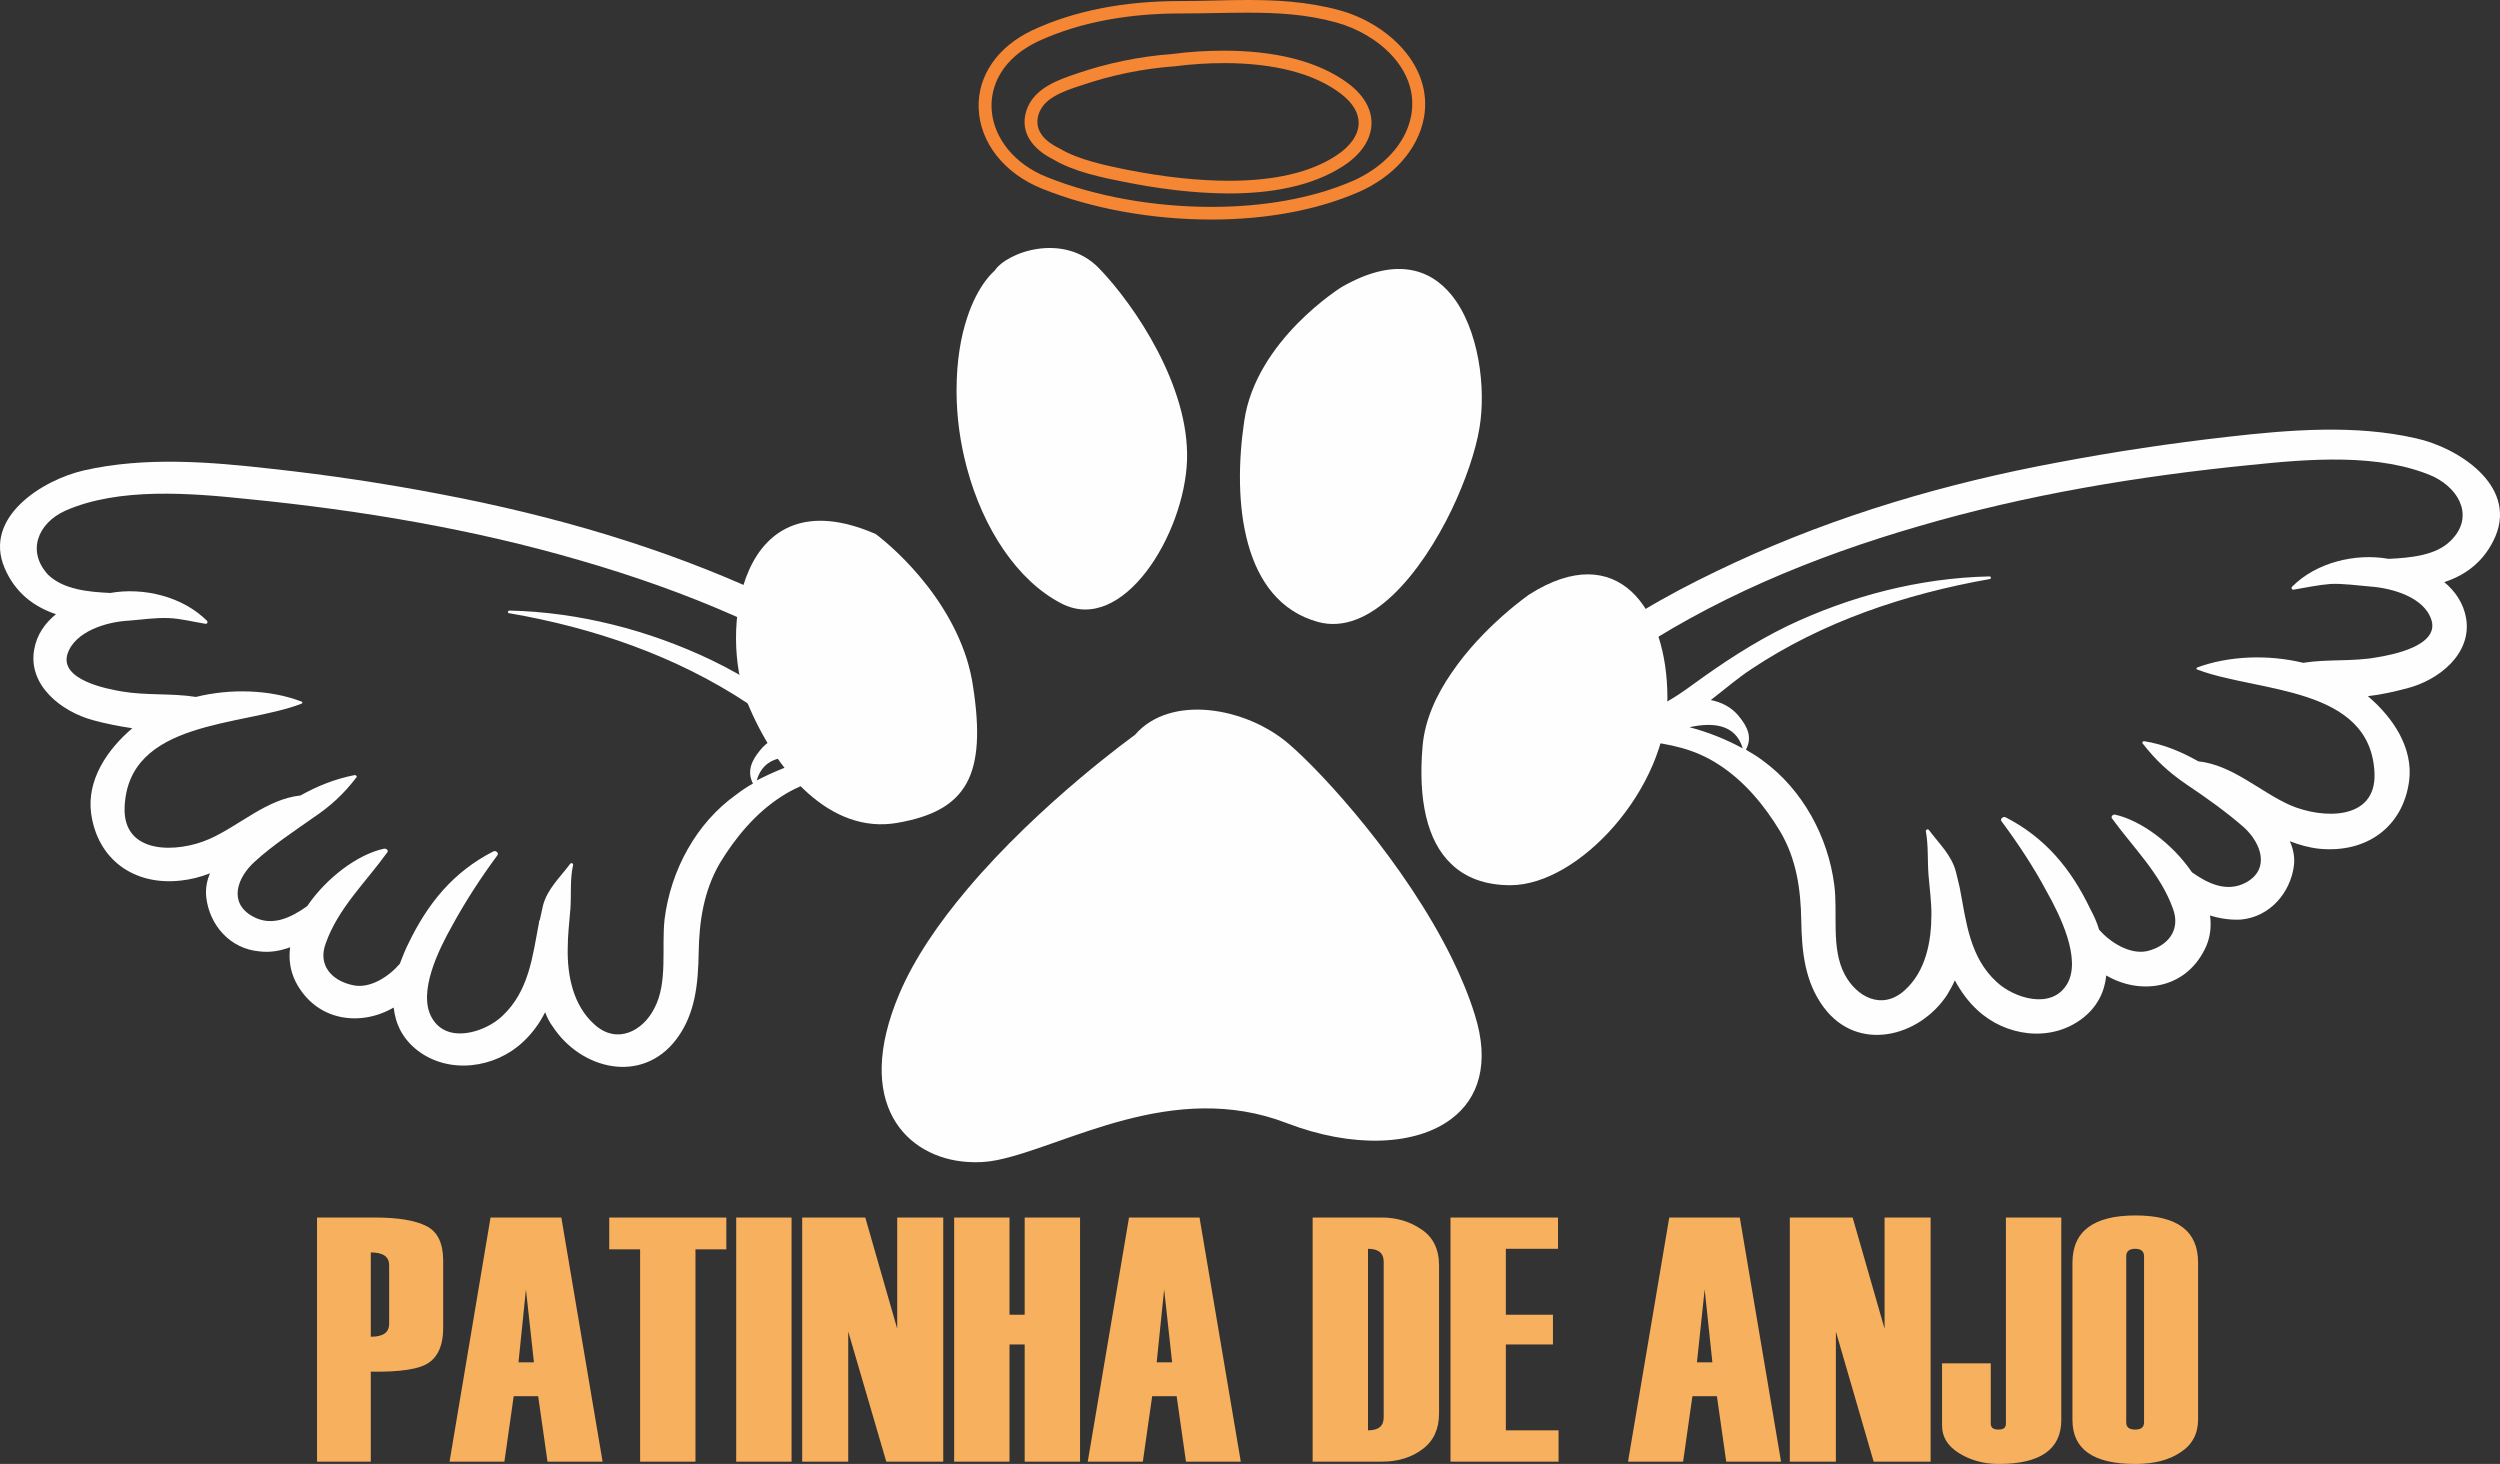 <svg width="111" height="65" viewBox="0 0 111 65" fill="none" xmlns="http://www.w3.org/2000/svg">
<rect x="0" y="0" width="111" height="65" fill="#333333" stroke="none"/>
<path d="M16.463 60.901V64.897H14.076V54.058H16.652C17.668 54.058 18.436 54.184 18.932 54.437C19.429 54.689 19.677 55.194 19.677 55.975V58.983C19.677 59.695 19.464 60.2 19.062 60.488C18.66 60.786 17.798 60.924 16.463 60.901ZM17.278 58.777V56.182C17.278 55.791 17.006 55.608 16.463 55.608V59.351C17.006 59.351 17.278 59.167 17.278 58.777ZM26.755 64.897H24.309L23.895 61.992H22.808L22.395 64.897H19.96L21.78 54.058H24.923L26.755 64.897ZM23.706 60.488L23.352 57.25L23.021 60.488H23.706ZM32.249 55.47H30.879V64.897H28.421V55.47H27.05V54.058H32.249V55.47ZM35.145 64.897H32.687V54.058H35.145V64.897ZM41.88 64.897H39.351L37.661 59.121V64.897H35.617V54.058H38.418L39.836 58.995V54.058H41.88V64.897ZM47.954 64.897H45.496V59.695H44.822V64.897H42.364V54.058H44.822V58.375H45.496V54.058H47.954V64.897ZM55.091 64.897H52.657L52.243 61.992H51.156L50.742 64.897H48.296L50.128 54.058H53.259L55.091 64.897ZM52.042 60.488L51.688 57.25L51.357 60.488H52.042ZM58.281 64.897V54.058H61.342C62.003 54.058 62.594 54.23 63.114 54.586C63.634 54.93 63.894 55.47 63.894 56.193V62.761C63.894 63.438 63.658 63.967 63.173 64.334C62.677 64.713 62.074 64.897 61.353 64.897H58.281ZM61.436 62.933V56.021C61.436 55.642 61.212 55.447 60.739 55.447V63.507C61.212 63.507 61.436 63.312 61.436 62.933ZM69.2 64.897H64.402V54.058H69.176V55.447H66.86V58.375H68.951V59.695H66.86V63.507H69.2V64.897ZM79.078 64.897H76.644L76.231 61.992H75.143L74.73 64.897H72.284L74.115 54.058H77.247L79.078 64.897ZM76.03 60.488L75.687 57.25L75.344 60.488H76.03ZM85.719 64.897H83.19L81.513 59.121V64.897H79.468V54.058H82.257L83.675 58.995V54.058H85.719V64.897ZM86.227 60.533H88.39V63.209C88.39 63.392 88.508 63.473 88.732 63.473C88.957 63.473 89.063 63.392 89.063 63.209V54.058H91.521V63.048C91.521 64.346 90.599 65 88.744 65C88.082 65 87.504 64.839 86.995 64.529C86.475 64.208 86.227 63.806 86.227 63.289V60.533ZM92.017 63.048V56.067C92.017 54.666 92.951 53.966 94.818 53.966C96.673 53.966 97.595 54.655 97.595 56.056V63.025C97.595 63.657 97.335 64.15 96.815 64.483C96.307 64.828 95.633 65 94.806 65C92.939 65 92.017 64.346 92.017 63.048ZM95.196 63.151V55.78C95.196 55.562 95.066 55.447 94.806 55.447C94.534 55.447 94.404 55.562 94.404 55.78V63.151C94.404 63.37 94.534 63.473 94.806 63.473C95.066 63.473 95.196 63.37 95.196 63.151Z" fill="#F7B05D"/>
<path fill-rule="evenodd" clip-rule="evenodd" d="M47.115 26.788C49.856 28.223 52.597 23.71 52.704 20.427C52.81 17.154 50.388 13.56 48.804 11.918C47.221 10.277 44.681 11.207 44.16 12.022C44.16 12.022 43.428 12.596 42.932 14.134C42.672 14.927 42.471 15.983 42.471 17.349C42.471 18.521 42.636 19.68 42.932 20.782C43.652 23.469 45.165 25.777 47.115 26.788Z" fill="#FEFEFE"/>
<path fill-rule="evenodd" clip-rule="evenodd" d="M58.517 27.614C60.822 28.246 63.079 25.479 64.449 22.643C65.076 21.334 65.525 20.002 65.69 18.991C65.986 17.235 65.666 14.605 64.449 13.101C63.457 11.884 61.885 11.413 59.569 12.745C59.569 12.745 55.764 15.099 55.244 18.693C54.713 22.275 55.138 26.684 58.517 27.614Z" fill="#FEFEFE"/>
<path fill-rule="evenodd" clip-rule="evenodd" d="M67.912 26.386C67.912 26.386 65.856 27.798 64.449 29.876C63.776 30.852 63.256 31.966 63.161 33.149C62.961 35.491 63.35 37.34 64.449 38.373C65.076 38.97 65.938 39.303 67.061 39.303C70.121 39.303 74.033 34.997 74.033 30.99C74.033 26.994 71.811 23.917 67.912 26.386Z" fill="#FEFEFE"/>
<path fill-rule="evenodd" clip-rule="evenodd" d="M42.932 34.745C43.428 33.815 43.511 32.46 43.204 30.485C43.145 30.072 43.05 29.67 42.932 29.279C41.856 25.869 38.879 23.71 38.879 23.71C32.758 21.047 31.919 28.12 33.183 31.197C34.447 34.274 36.87 37.053 39.836 36.536C41.36 36.272 42.388 35.755 42.932 34.745Z" fill="#FEFEFE"/>
<path fill-rule="evenodd" clip-rule="evenodd" d="M64.45 42.518C62.382 38.339 58.825 34.412 57.241 33.045C55.351 31.404 51.971 30.795 50.388 32.632C50.388 32.632 46.169 35.652 42.932 39.498C41.691 40.968 40.604 42.541 39.93 44.126C37.85 49.04 40.273 51.405 42.932 51.589C43.369 51.623 43.83 51.6 44.267 51.509C47.327 50.889 52.078 47.915 57.135 49.867C60.03 50.98 62.842 50.889 64.45 49.671C65.655 48.764 66.163 47.203 65.478 45.044C65.218 44.206 64.863 43.356 64.45 42.518Z" fill="#FEFEFE"/>
<path fill-rule="evenodd" clip-rule="evenodd" d="M107.273 19.462C104.578 18.842 101.648 19.083 98.93 19.393C96.389 19.68 93.861 20.059 91.379 20.53C86.428 21.448 81.583 22.872 77.034 24.974C74.836 25.995 72.579 27.178 70.677 28.648C69.897 29.233 69.282 29.968 69.306 30.967C69.306 31.794 70.039 32.506 70.819 32.781C71.551 33.045 72.237 33.022 72.91 32.885C74.139 33.045 75.203 33.229 76.302 33.941C77.448 34.676 78.346 35.767 79.031 36.903C79.764 38.132 79.953 39.487 79.976 40.876C80 42.254 80.13 43.597 80.981 44.734C82.481 46.743 85.211 46.055 86.452 44.172C86.582 43.953 86.7 43.747 86.794 43.529C87.066 44.022 87.385 44.47 87.799 44.849C89.04 46.009 91.037 46.296 92.443 45.228C93.128 44.711 93.447 44.022 93.518 43.31C94.983 44.172 96.98 43.953 97.878 42.174C98.126 41.703 98.197 41.186 98.126 40.647C98.564 40.784 99.025 40.853 99.485 40.83C100.797 40.715 101.695 39.625 101.849 38.442C101.896 38.063 101.825 37.707 101.671 37.351C102.085 37.512 102.534 37.638 102.971 37.684C105.086 37.891 106.694 36.708 106.965 34.676C107.154 33.206 106.256 31.863 105.134 30.91C105.748 30.841 106.327 30.703 106.859 30.565C108.277 30.209 109.766 29.027 109.494 27.442C109.376 26.776 109.01 26.248 108.525 25.846C109.518 25.525 110.345 24.882 110.806 23.791C111.739 21.517 109.104 19.864 107.273 19.462ZM75.013 32.288C76.006 32.069 77.058 32.127 77.377 33.229C76.644 32.827 75.841 32.506 75.013 32.288ZM108.809 24.009C108.159 24.663 107.036 24.767 106.055 24.813C104.578 24.549 102.841 24.974 101.778 26.041C101.695 26.11 101.778 26.202 101.849 26.179C102.38 26.087 102.924 25.973 103.479 25.927C104.058 25.904 104.649 25.995 105.228 26.041C106.209 26.11 107.639 26.512 107.958 27.534C108.301 28.671 106.233 29.073 105.524 29.187C104.448 29.383 103.338 29.256 102.262 29.429C100.703 29.05 98.954 29.119 97.559 29.635C97.512 29.658 97.512 29.727 97.559 29.727C100.218 30.749 105.276 30.439 105.429 34.343C105.5 36.456 103.089 36.364 101.671 35.744C100.336 35.147 99.119 33.964 97.607 33.803C96.85 33.378 96.07 33.045 95.196 32.908C95.149 32.908 95.102 32.954 95.125 32.999C95.716 33.757 96.271 34.274 97.075 34.825C97.949 35.411 98.824 36.031 99.627 36.731C100.407 37.443 100.797 38.58 99.734 39.177C98.871 39.648 98.02 39.223 97.323 38.729C96.46 37.466 95.078 36.433 93.908 36.169C93.814 36.146 93.719 36.26 93.766 36.329C94.735 37.661 95.929 38.798 96.484 40.359C96.827 41.301 96.248 42.013 95.326 42.231C94.546 42.392 93.683 41.829 93.199 41.278C93.105 40.945 92.963 40.647 92.809 40.359C91.958 38.58 90.812 37.19 89.04 36.283C88.945 36.237 88.791 36.364 88.862 36.456C89.595 37.443 90.304 38.511 90.883 39.602C91.45 40.612 92.419 42.553 91.793 43.666C91.108 44.872 89.406 44.309 88.65 43.597C87.456 42.507 87.303 40.945 87.019 39.452C87.019 39.407 86.995 39.383 86.995 39.338C86.948 39.131 86.889 38.913 86.842 38.706C86.653 37.971 86.085 37.443 85.648 36.858C85.601 36.789 85.507 36.834 85.507 36.903C85.625 37.546 85.577 38.201 85.625 38.844C85.672 39.429 85.755 40.004 85.755 40.589C85.755 41.806 85.507 43.127 84.561 43.976C83.557 44.872 82.434 44.263 81.903 43.264C81.288 42.105 81.607 40.543 81.442 39.292C81.17 37.167 80.047 35.055 78.251 33.757C78.027 33.585 77.79 33.447 77.519 33.286C77.814 32.735 77.59 32.265 77.2 31.794C76.88 31.392 76.42 31.174 75.959 31.082C76.573 30.611 77.152 30.106 77.767 29.704C80.922 27.603 84.585 26.374 88.354 25.708C88.425 25.685 88.402 25.593 88.331 25.593C85.211 25.662 82.151 26.466 79.374 27.787C77.861 28.521 76.49 29.429 75.132 30.416C74.742 30.703 74.352 30.967 73.938 31.197C73.135 31.415 72.355 31.691 71.551 31.507C71.457 31.484 71.362 31.461 71.279 31.415C71.138 31.346 70.996 31.243 70.866 31.128C70.748 30.99 70.7 30.818 70.724 30.611C70.819 30.06 71.551 29.635 71.965 29.348C75.959 26.604 80.508 24.721 85.188 23.366C89.961 21.965 94.96 21.139 99.923 20.645C102.475 20.381 105.665 20.105 108.052 21.162C109.305 21.782 109.813 23.033 108.809 24.009Z" fill="#FEFEFE"/>
<path fill-rule="evenodd" clip-rule="evenodd" d="M0.203 25.215C0.664 26.305 1.491 26.937 2.484 27.27C1.999 27.672 1.633 28.166 1.515 28.854C1.243 30.439 2.732 31.599 4.138 31.978C4.682 32.127 5.261 32.242 5.875 32.334C4.753 33.286 3.854 34.63 4.044 36.1C4.315 38.132 5.922 39.338 8.037 39.096C8.475 39.05 8.912 38.936 9.325 38.775C9.184 39.096 9.113 39.475 9.16 39.854C9.302 41.06 10.2 42.128 11.523 42.242C11.984 42.3 12.445 42.22 12.882 42.059C12.811 42.575 12.882 43.104 13.13 43.597C14.052 45.366 16.026 45.584 17.479 44.734C17.562 45.469 17.869 46.123 18.554 46.652C19.948 47.708 21.969 47.432 23.21 46.273C23.623 45.894 23.966 45.423 24.203 44.941C24.297 45.182 24.403 45.4 24.545 45.584C25.786 47.478 28.492 48.167 30.028 46.146C30.879 45.021 30.997 43.666 31.021 42.3C31.044 40.899 31.245 39.556 31.966 38.316C32.651 37.19 33.549 36.1 34.696 35.365C35.794 34.653 36.87 34.469 38.087 34.297C38.76 34.446 39.469 34.469 40.178 34.205C40.935 33.941 41.667 33.229 41.691 32.379C41.691 31.369 41.1 30.657 40.32 30.06C38.418 28.602 36.161 27.385 33.963 26.397C29.414 24.296 24.569 22.895 19.63 21.954C17.124 21.471 14.607 21.093 12.079 20.817C9.349 20.507 6.454 20.266 3.724 20.886C1.881 21.311 -0.754 22.964 0.203 25.215ZM33.597 34.653C33.916 33.539 34.967 33.516 35.96 33.711C35.133 33.941 34.329 34.274 33.597 34.653ZM2.897 22.677C5.284 21.621 8.498 21.896 11.027 22.16C16.002 22.654 20.965 23.481 25.762 24.882C30.442 26.236 34.991 28.12 38.985 30.864C39.398 31.151 40.131 31.576 40.226 32.127C40.273 32.334 40.202 32.506 40.084 32.644C39.93 32.758 39.812 32.85 39.67 32.931C39.564 32.977 39.469 32.999 39.398 33.022C38.595 33.206 37.791 32.931 37.012 32.712C36.598 32.506 36.184 32.219 35.818 31.932C34.483 30.967 33.112 30.037 31.576 29.302C28.811 27.982 25.715 27.178 22.619 27.109C22.548 27.109 22.524 27.224 22.595 27.224C26.341 27.867 30.004 29.119 33.183 31.22C33.774 31.622 34.377 32.127 34.991 32.598C34.507 32.69 34.069 32.908 33.75 33.309C33.36 33.78 33.159 34.251 33.431 34.791C33.159 34.94 32.923 35.101 32.699 35.273C30.902 36.547 29.78 38.649 29.508 40.807C29.366 42.059 29.662 43.643 29.047 44.78C28.539 45.779 27.393 46.388 26.4 45.492C25.443 44.642 25.183 43.31 25.207 42.105C25.207 41.519 25.278 40.945 25.325 40.359C25.372 39.717 25.301 39.05 25.443 38.419C25.467 38.316 25.349 38.293 25.301 38.373C24.864 38.959 24.297 39.475 24.108 40.21C24.061 40.428 24.013 40.635 23.966 40.853C23.931 40.876 23.931 40.922 23.931 40.968C23.647 42.438 23.494 43.999 22.3 45.113C21.556 45.825 19.842 46.388 19.169 45.182C18.531 44.045 19.5 42.128 20.067 41.117C20.646 40.05 21.355 38.959 22.087 37.971C22.158 37.868 22.016 37.753 21.91 37.799C20.114 38.718 18.991 40.118 18.141 41.875C17.999 42.151 17.869 42.484 17.751 42.794C17.266 43.356 16.415 43.93 15.636 43.735C14.714 43.529 14.099 42.84 14.466 41.875C15.021 40.314 16.238 39.177 17.195 37.845C17.266 37.753 17.148 37.661 17.042 37.684C15.872 37.937 14.489 38.982 13.639 40.233C12.93 40.738 12.079 41.163 11.228 40.693C10.129 40.095 10.519 38.959 11.322 38.247C12.102 37.535 13 36.949 13.875 36.329C14.678 35.79 15.246 35.273 15.825 34.515C15.872 34.469 15.801 34.412 15.754 34.412C14.879 34.584 14.099 34.894 13.343 35.319C11.831 35.48 10.637 36.662 9.278 37.259C7.896 37.868 5.462 37.971 5.532 35.858C5.674 31.955 10.743 32.265 13.39 31.243C13.438 31.22 13.438 31.151 13.39 31.151C11.984 30.611 10.224 30.565 8.699 30.944C7.624 30.772 6.501 30.887 5.426 30.703C4.729 30.588 2.661 30.186 2.992 29.05C3.311 28.028 4.753 27.603 5.721 27.557C6.312 27.511 6.891 27.419 7.482 27.442C8.037 27.465 8.546 27.603 9.113 27.695C9.184 27.718 9.255 27.626 9.184 27.557C8.108 26.489 6.383 26.064 4.894 26.328C3.925 26.282 2.826 26.179 2.141 25.525C1.172 24.48 1.68 23.228 2.897 22.677Z" fill="#FEFEFE"/>
<path fill-rule="evenodd" clip-rule="evenodd" d="M52.42 0.597H52.444H52.48C53.46 0.597 54.429 0.563 55.398 0.563C56.722 0.563 58.021 0.632 59.333 0.999C61.153 1.493 63.043 3.089 62.654 5.144C62.405 6.464 61.306 7.486 60.078 8.026C58.234 8.83 56.024 9.186 53.791 9.186C51.215 9.186 48.604 8.715 46.489 7.865C43.546 6.694 43.026 3.284 46.087 1.837C48.048 0.93 50.27 0.597 52.42 0.597ZM53.791 9.748C56.237 9.748 58.494 9.323 60.314 8.531C61.874 7.854 62.961 6.625 63.221 5.236C63.646 2.928 61.614 1.045 59.487 0.459C58.021 0.057 56.603 0 55.398 0C54.914 0 54.417 0.011 53.933 0.023C53.46 0.034 52.964 0.046 52.48 0.046H52.444H52.42C49.892 0.046 47.682 0.482 45.839 1.343C44.303 2.067 43.404 3.353 43.452 4.788C43.499 6.327 44.586 7.704 46.276 8.382C48.474 9.266 51.144 9.748 53.791 9.748Z" fill="#F58634"/>
<path fill-rule="evenodd" clip-rule="evenodd" d="M46.11 5.087C46.335 4.386 47.079 4.088 48.048 3.778C49.372 3.33 50.73 3.054 52.066 2.951H52.101C52.881 2.848 53.637 2.802 54.358 2.802C56.592 2.802 58.388 3.272 59.557 4.179C60.077 4.581 60.337 5.029 60.325 5.5C60.302 6.005 59.947 6.51 59.321 6.912C58.187 7.659 56.58 8.026 54.571 8.026C53.236 8.026 51.688 7.865 50.01 7.532C49.171 7.36 47.895 7.107 47.044 6.591L46.996 6.568C46.465 6.304 45.886 5.833 46.11 5.087ZM46.736 7.061C47.658 7.624 48.958 7.888 49.892 8.072C51.262 8.347 52.928 8.589 54.571 8.589C56.414 8.589 58.246 8.279 59.64 7.371C61.153 6.396 61.365 4.868 59.912 3.743C58.506 2.664 56.473 2.25 54.358 2.25C53.578 2.25 52.798 2.296 52.03 2.4C50.6 2.503 49.182 2.802 47.859 3.249C46.937 3.559 45.886 3.927 45.567 4.926C45.26 5.913 45.909 6.648 46.736 7.061Z" fill="#F58634"/>
</svg>
